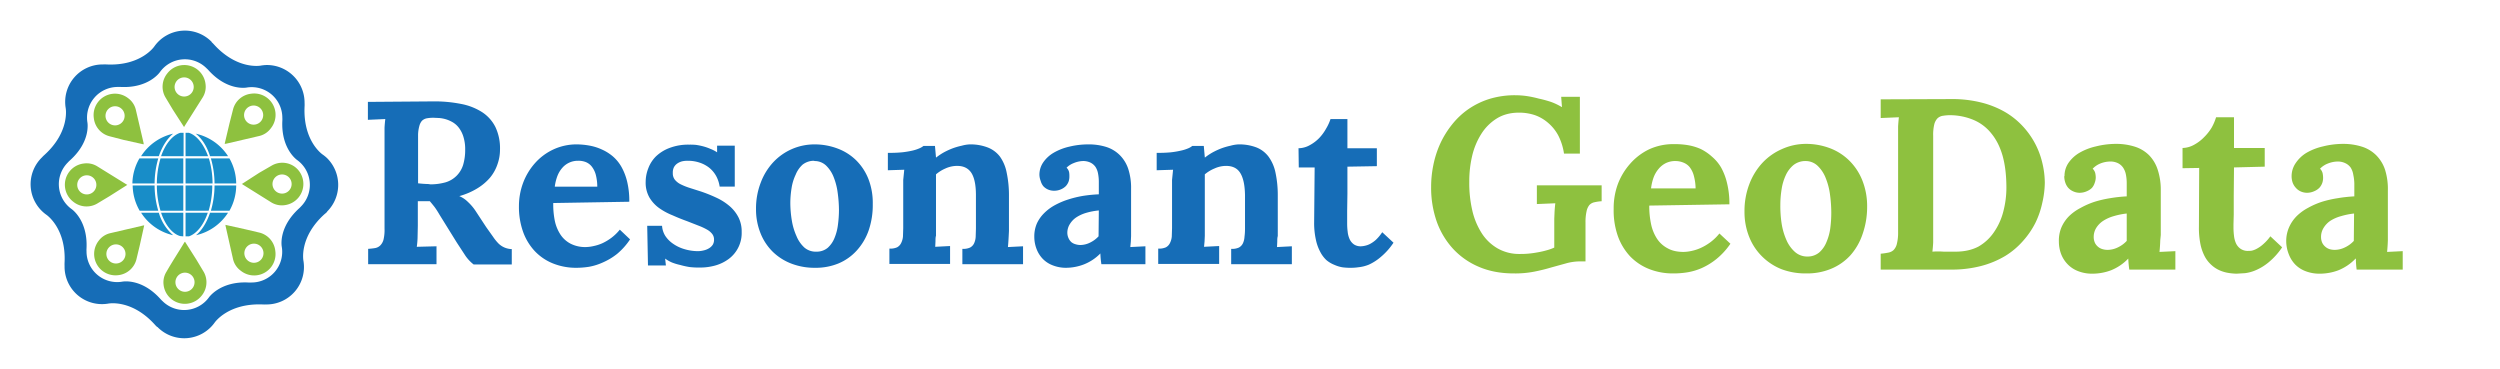 <svg xmlns="http://www.w3.org/2000/svg" data-name="Layer 1" viewBox="0 0 976.5 144.2">
  <defs>
    <filter id="a" color-interpolation-filters="sRGB">
      <feColorMatrix type="saturate" values="1"/>
    </filter>
    <filter id="b" color-interpolation-filters="sRGB">
      <feColorMatrix type="saturate" values="1"/>
    </filter>
    <filter id="c" color-interpolation-filters="sRGB">
      <feColorMatrix type="saturate" values="1"/>
    </filter>
  </defs>
  <g fill="#166db7" filter="url(#a)" transform="translate(7.8 -1.8)">
    <path d="m182.1 90.5 2.7 3.8A18.3 18.3 0 0 0 187 97a7.8 7.8 0 0 0 2.3 1.5 8 8 0 0 0 2.8.6v6h-14.9a15.4 15.4 0 0 1-3.2-3.4l-3.4-5.2-6.7-10.8q-1.1-1.9-2-3.1a70 70 0 0 0-1.8-2.2h-4.7V90l-.1 4.8a32.6 32.6 0 0 1-.3 3.4l7.7-.2v7H136v-6a27 27 0 0 0 2.7-.3 3.8 3.8 0 0 0 2-1 5 5 0 0 0 1.3-2.3 16.3 16.3 0 0 0 .4-4.3V51.7a46.2 46.2 0 0 1 .3-3.4l-6.8.3v-7l25.8-.2a52.8 52.8 0 0 1 10.6 1 23.2 23.2 0 0 1 8.2 3.2 14.9 14.9 0 0 1 5.2 5.8 19.3 19.3 0 0 1 1.8 8.8 17 17 0 0 1-1 5.8 16.3 16.3 0 0 1-2.9 5.2 20.7 20.7 0 0 1-5 4.2 27.4 27.4 0 0 1-7 3 10.7 10.7 0 0 1 3.4 2.3 19.4 19.4 0 0 1 2.9 3.4zm-22.2-16.7a21.8 21.8 0 0 0 6.4-.8 10.2 10.2 0 0 0 4.3-2.6 10.3 10.3 0 0 0 2.5-4.2 20.4 20.4 0 0 0 .8-6 16.2 16.2 0 0 0-.7-5 11 11 0 0 0-1.7-3.4 8.5 8.5 0 0 0-2.4-2.2 12.8 12.8 0 0 0-2.7-1.2 13 13 0 0 0-2.6-.5l-2.2-.1a13.8 13.8 0 0 0-2.6.2 3.7 3.7 0 0 0-2 1 5 5 0 0 0-1 2 13.8 13.8 0 0 0-.5 3.8v18.6a45 45 0 0 0 4.5.3zm78.1 6.8-29.7.5a32.4 32.4 0 0 0 .6 6.9 15.8 15.8 0 0 0 2.2 5.4 10.6 10.6 0 0 0 4 3.6 12.5 12.5 0 0 0 6 1.3 15 15 0 0 0 3-.4 16.4 16.4 0 0 0 3.4-1.1 20 20 0 0 0 3.5-2.1 18.2 18.2 0 0 0 3.3-3.2l4 3.8a26.2 26.2 0 0 1-5.1 5.7 24.7 24.7 0 0 1-5.5 3.3 22.5 22.5 0 0 1-5.4 1.7 32.2 32.2 0 0 1-5 .4 24 24 0 0 1-9.1-1.7 20 20 0 0 1-7.1-4.8 21.8 21.8 0 0 1-4.6-7.6 28.8 28.8 0 0 1-1.6-10 26 26 0 0 1 1.6-9 24.5 24.5 0 0 1 4.6-7.7 22 22 0 0 1 7.2-5.4 21.4 21.4 0 0 1 9.3-2 28.8 28.8 0 0 1 5 .5 19.8 19.8 0 0 1 4.7 1.5 17.9 17.9 0 0 1 4.3 2.7 15.5 15.5 0 0 1 3.4 4.2 22.6 22.6 0 0 1 2.2 5.8 31.9 31.9 0 0 1 .8 7.7zm-20-16a8 8 0 0 0-6.2 2.8 10.6 10.6 0 0 0-1.9 3.2 18.2 18.2 0 0 0-1 4.1h16.6a19 19 0 0 0-.6-4.7 9 9 0 0 0-1.6-3.2 5.8 5.8 0 0 0-2.3-1.7 7.8 7.8 0 0 0-3-.5zM250.8 90a8.4 8.4 0 0 0 1.3 4 11.2 11.2 0 0 0 3 3 14.8 14.8 0 0 0 4.4 2.1 18.5 18.5 0 0 0 5.4.8 9.7 9.7 0 0 0 2.2-.3 6.7 6.7 0 0 0 2-.8 4.6 4.6 0 0 0 1.5-1.4 3.7 3.7 0 0 0 .5-2 3.5 3.5 0 0 0-.7-2.2 6.7 6.7 0 0 0-2-1.7 22.9 22.9 0 0 0-3.2-1.5l-4.6-1.8q-2.8-1-5.7-2.3a25 25 0 0 1-5.2-2.8 13.8 13.8 0 0 1-3.8-4.1 11.7 11.7 0 0 1-1.5-6.2 14.5 14.5 0 0 1 1-5.2 13 13 0 0 1 3-4.7 15.6 15.6 0 0 1 5.3-3.3 20.5 20.5 0 0 1 7.7-1.3 22.1 22.1 0 0 1 2.7.1 24.8 24.8 0 0 1 2.9.6 20 20 0 0 1 2.8 1 12.4 12.4 0 0 1 2.5 1.3v-2.6h6.9v16h-5.9a12.4 12.4 0 0 0-1.4-4.2 11 11 0 0 0-2.7-3.2 12.3 12.3 0 0 0-3.8-2 14.1 14.1 0 0 0-4.5-.7 9.4 9.4 0 0 0-2.2.2 5.9 5.9 0 0 0-2 .9 4.2 4.2 0 0 0-1.3 1.5 4.7 4.7 0 0 0-.4 2.2 4 4 0 0 0 .8 2.6 6.9 6.9 0 0 0 2.3 1.8 24.7 24.7 0 0 0 3.5 1.4l4.4 1.4a58.4 58.4 0 0 1 6.4 2.6 22 22 0 0 1 5 3.3 14.5 14.5 0 0 1 3.3 4.3 12.3 12.3 0 0 1 1.2 5.6 12.6 12.6 0 0 1-5 10.5 16.1 16.1 0 0 1-5.3 2.6 21.8 21.8 0 0 1-6.1.8 29 29 0 0 1-4-.2 31.7 31.7 0 0 1-3.6-.8 21 21 0 0 1-3.3-1 13.7 13.7 0 0 1-2.6-1.5l.3 2.7h-7L245 90zm59.5-31.8a25.2 25.2 0 0 1 9 1.6 20.6 20.6 0 0 1 7.3 4.6 21.3 21.3 0 0 1 4.8 7.3 25.7 25.7 0 0 1 1.7 9.8 30.5 30.5 0 0 1-1.6 10.3 22.9 22.9 0 0 1-4.7 7.9 20 20 0 0 1-7.1 5 23.2 23.2 0 0 1-9.1 1.7 25.3 25.3 0 0 1-9.2-1.6 21.4 21.4 0 0 1-7.3-4.6 21.1 21.1 0 0 1-4.8-7.2 25 25 0 0 1-1.8-9.6 28 28 0 0 1 1.9-10.4 24 24 0 0 1 4.9-7.9 22 22 0 0 1 16-6.9zm-.1 6.4a7.2 7.2 0 0 0-4.5 1.5A10.6 10.6 0 0 0 303 70a18.8 18.8 0 0 0-1.6 5.2 37.3 37.3 0 0 0-.5 5.8 43 43 0 0 0 .6 7 24 24 0 0 0 1.8 6 12.4 12.4 0 0 0 3.1 4.5 6.8 6.8 0 0 0 4.7 1.6 6.7 6.7 0 0 0 4.4-1.5 10.2 10.2 0 0 0 2.6-3.7 19.5 19.5 0 0 0 1.4-5.3 45.1 45.1 0 0 0 .4-5.7 51.1 51.1 0 0 0-.5-6.8 25.2 25.2 0 0 0-1.6-6.2 12.6 12.6 0 0 0-3-4.5 6.5 6.5 0 0 0-4.5-1.7zm76.1 25.8V92l-.1 2a98.3 98.3 0 0 1-.3 4.3l5.9-.3v7h-23.7v-6a6.4 6.4 0 0 0 3-.5 3.6 3.6 0 0 0 1.6-1.7 6.9 6.9 0 0 0 .6-2.5l.1-3.2V78q0-5.9-1.8-8.7-1.8-2.7-5.5-2.7a11 11 0 0 0-4.6 1 14.3 14.3 0 0 0-3.7 2.3v24c-.2.6-.2 1.4-.2 2.2l-.1 2.1 5.8-.3v7h-23.7v-6a6.4 6.4 0 0 0 3-.5 3.7 3.7 0 0 0 1.6-1.7 7 7 0 0 0 .7-2.5l.1-3.3V72.1l.4-4-6.4.2v-6.8a49.9 49.9 0 0 0 5.5-.2 34.5 34.5 0 0 0 4.2-.7 15.3 15.3 0 0 0 2.7-.9 6 6 0 0 0 1.5-.9h4.5l.4 4.5h.1a23.3 23.3 0 0 1 3-2 28.7 28.7 0 0 1 3.5-1.6 27.3 27.3 0 0 1 3.5-1 13.9 13.9 0 0 1 3-.5 18.8 18.8 0 0 1 7.1 1.2 11 11 0 0 1 4.8 3.6 16 16 0 0 1 2.6 6.2 42.7 42.7 0 0 1 .9 9zm11.9-20.2a8.5 8.5 0 0 1 1.5-5 12.8 12.8 0 0 1 4-3.7 21.8 21.8 0 0 1 6.1-2.4 31.1 31.1 0 0 1 7.5-.9 22.8 22.8 0 0 1 7 1 13.1 13.1 0 0 1 5.3 3.2 13.7 13.7 0 0 1 3.3 5.4 23.8 23.8 0 0 1 1.1 7.7V94l-.1 2.2-.2 2.1 5.9-.3v7h-17.2a37.7 37.7 0 0 1-.4-4.2 18.3 18.3 0 0 1-6.5 4.3 19.6 19.6 0 0 1-7 1.3 14 14 0 0 1-5.2-1 10.6 10.6 0 0 1-3.8-2.5 11.3 11.3 0 0 1-2.4-3.8 13.2 13.2 0 0 1-.9-4.8 12.7 12.7 0 0 1 1-5.2 13.8 13.8 0 0 1 2.8-4 18.2 18.2 0 0 1 4.3-3.2 29.9 29.9 0 0 1 5.2-2.2 41.5 41.5 0 0 1 5.8-1.4 55.2 55.2 0 0 1 6.1-.6V73a17 17 0 0 0-.3-3.4 7.2 7.2 0 0 0-1-2.6 5.2 5.2 0 0 0-2-1.7 6.6 6.6 0 0 0-3-.6 10.1 10.1 0 0 0-3.5.8 8 8 0 0 0-2.8 1.8 3.5 3.5 0 0 1 1 1.8 8.7 8.7 0 0 1 .1 1.6 5.9 5.9 0 0 1-.3 2 5.3 5.3 0 0 1-1.1 1.8 6 6 0 0 1-2 1.3 6.5 6.5 0 0 1-2.7.5 5.8 5.8 0 0 1-2.3-.5 5.4 5.4 0 0 1-1.8-1.3 5.6 5.6 0 0 1-1-2 7.3 7.3 0 0 1-.5-2.3zM421.4 84a26.5 26.5 0 0 0-4.8.9 14.5 14.5 0 0 0-4 1.8 8.5 8.5 0 0 0-2.5 2.6 6.3 6.3 0 0 0-1 3.4 5.2 5.2 0 0 0 .5 2.2 4.5 4.5 0 0 0 1.1 1.5 4.3 4.3 0 0 0 1.6.8 6.6 6.6 0 0 0 1.9.3 8.8 8.8 0 0 0 3.9-1 10.8 10.8 0 0 0 3.2-2.4zm69.9 6.4V94c-.2.7-.2 1.4-.2 2.2l-.1 2.1 5.8-.3v7h-23.7v-6a6.4 6.4 0 0 0 3-.5 3.7 3.7 0 0 0 1.6-1.7 7 7 0 0 0 .6-2.5q.2-1.5.2-3.2V78q-.1-5.9-1.9-8.7-1.7-2.7-5.5-2.7a11 11 0 0 0-4.5 1 14.3 14.3 0 0 0-3.8 2.3v24l-.1 2.2-.2 2.1 5.9-.3v7h-23.8v-6a6.4 6.4 0 0 0 3-.5 3.7 3.7 0 0 0 1.6-1.7 7.1 7.1 0 0 0 .7-2.5l.1-3.3V72.1l.4-4-6.4.2v-6.8a49.7 49.7 0 0 0 5.5-.2 34.5 34.5 0 0 0 4.1-.7 15.3 15.3 0 0 0 2.8-.9 6 6 0 0 0 1.5-.9h4.5l.4 4.5h.1a22.4 22.4 0 0 1 3-2 28.6 28.6 0 0 1 3.5-1.6 27.3 27.3 0 0 1 3.5-1 13.9 13.9 0 0 1 3-.5 18.8 18.8 0 0 1 7.1 1.2 11 11 0 0 1 4.7 3.6 16 16 0 0 1 2.7 6.2 42.2 42.2 0 0 1 .9 9zm8.1-30.7a9.2 9.2 0 0 0 4.4-1.2 15.2 15.2 0 0 0 3.7-2.8 18.1 18.1 0 0 0 2.7-3.7 18.5 18.5 0 0 0 1.7-3.7h6.6v11.4H530v7l-11.5.2v10.6l-.1 6.8v4.9a24.3 24.3 0 0 0 .2 3.1 9.3 9.3 0 0 0 .8 3 5.1 5.1 0 0 0 1.7 2 4.7 4.7 0 0 0 2.8.7 7.5 7.5 0 0 0 1.4-.2 7.7 7.7 0 0 0 2-.7 11.9 11.9 0 0 0 2.3-1.6 16.8 16.8 0 0 0 2.5-3l4.4 4.1a25.8 25.8 0 0 1-5 5.6 19.3 19.3 0 0 1-4.7 3 14.6 14.6 0 0 1-4.1 1c-1.3.2-2.3.2-3.1.2a21.6 21.6 0 0 1-3.1-.2 13.1 13.1 0 0 1-3.2-1 11 11 0 0 1-3-1.8 11.7 11.7 0 0 1-2.4-3.2 17.6 17.6 0 0 1-1.7-4.7 30.3 30.3 0 0 1-.7-6.5l.2-21.8h-6.2z"/>
  </g>
  <g fill="#8ec13f" filter="url(#b)" transform="translate(7.8 -3.2)">
    <path d="M611.5 105.3h-2.3a20.6 20.6 0 0 0-5.4.8l-5.8 1.6q-3 .9-6.5 1.6a38.5 38.5 0 0 1-8 .7q-7.7 0-13.7-2.6a29.1 29.1 0 0 1-10.2-7.2 31.2 31.2 0 0 1-6.3-10.7 40 40 0 0 1-2.1-13.3 42.3 42.3 0 0 1 .9-8.7 38.6 38.6 0 0 1 2.7-8.3 36.2 36.2 0 0 1 4.6-7.4 30 30 0 0 1 6.4-6 30.6 30.6 0 0 1 8.3-4 33.9 33.9 0 0 1 10.1-1.4 33.3 33.3 0 0 1 4.2.3 42.5 42.5 0 0 1 4.8 1A46 46 0 0 1 598 43a24.1 24.1 0 0 1 4.2 2h.1l-.3-4h7.3v22.2h-6.2a22.8 22.8 0 0 0-2.2-7 16.8 16.8 0 0 0-4-5 16 16 0 0 0-5.1-3 19.4 19.4 0 0 0-6.3-1q-5 0-8.7 2.3a19 19 0 0 0-6 6 28 28 0 0 0-3.6 8.7 43 43 0 0 0-1.1 10 47.4 47.4 0 0 0 1.2 11.3 28 28 0 0 0 3.8 9 18.1 18.1 0 0 0 6.2 5.8 17 17 0 0 0 8.6 2.1 34.4 34.4 0 0 0 6.7-.6 32.4 32.4 0 0 0 3.6-.8 18.2 18.2 0 0 0 3.1-1.1V88.6l.1-2.4a56.7 56.7 0 0 1 .3-3.6l-7.2.3v-7.3h25.3v6.2a16.7 16.7 0 0 0-2.8.4 3.7 3.7 0 0 0-2 1.1 5.7 5.7 0 0 0-1.1 2.5 18.6 18.6 0 0 0-.4 4.3zM667.7 83l-31.3.5a34.2 34.2 0 0 0 .7 7.2 16.7 16.7 0 0 0 2.3 5.7 11.2 11.2 0 0 0 4.2 3.8q2.5 1.4 6.2 1.4a15.7 15.7 0 0 0 3.2-.4 17.3 17.3 0 0 0 3.6-1.2 20.8 20.8 0 0 0 3.7-2.2 19.2 19.2 0 0 0 3.5-3.4l4.3 4a27.7 27.7 0 0 1-5.5 6 25.8 25.8 0 0 1-5.7 3.5 23.5 23.5 0 0 1-5.8 1.7 33.4 33.4 0 0 1-5.2.4 25.1 25.1 0 0 1-9.5-1.7 21 21 0 0 1-7.5-5 22.8 22.8 0 0 1-4.8-8 30.2 30.2 0 0 1-1.6-10.5 27.3 27.3 0 0 1 1.6-9.6 25.6 25.6 0 0 1 4.8-8 23.1 23.1 0 0 1 7.5-5.7 22.5 22.5 0 0 1 9.8-2 30.2 30.2 0 0 1 5.3.4 20.8 20.8 0 0 1 5 1.5 19 19 0 0 1 4.4 3 16.3 16.3 0 0 1 3.6 4.3 23.6 23.6 0 0 1 2.3 6.1 33.1 33.1 0 0 1 .9 8.1zm-21-16.9a8.5 8.5 0 0 0-3.8.8 8.7 8.7 0 0 0-2.8 2.2 11.4 11.4 0 0 0-2 3.4 19.2 19.2 0 0 0-1 4.3h17.4a20 20 0 0 0-.7-5 9.4 9.4 0 0 0-1.6-3.3 6 6 0 0 0-2.5-1.8 8.2 8.2 0 0 0-3-.6zm50.8-6.7a26.4 26.4 0 0 1 9.5 1.7 21.6 21.6 0 0 1 7.6 4.9 22.5 22.5 0 0 1 5 7.6 27 27 0 0 1 1.9 10.3 31.9 31.9 0 0 1-1.8 10.8 24 24 0 0 1-4.8 8.3 21.2 21.2 0 0 1-7.5 5.2 24.4 24.4 0 0 1-9.6 1.8 26.7 26.7 0 0 1-9.6-1.6 22.6 22.6 0 0 1-7.6-4.9 22.2 22.2 0 0 1-5.1-7.6 26.1 26.1 0 0 1-1.9-10 29.3 29.3 0 0 1 1.9-10.8 25.4 25.4 0 0 1 5.2-8.4 23 23 0 0 1 7.6-5.3 22.8 22.8 0 0 1 9.2-2zm-.1 6.7a7.5 7.5 0 0 0-4.7 1.6 11.3 11.3 0 0 0-3 4 20 20 0 0 0-1.6 5.4 38.7 38.7 0 0 0-.5 6.2 45.8 45.8 0 0 0 .5 7.2A25.5 25.5 0 0 0 690 97a13.1 13.1 0 0 0 3.3 4.6 7.2 7.2 0 0 0 4.9 1.8 7 7 0 0 0 4.6-1.6 10.6 10.6 0 0 0 2.8-4 20.6 20.6 0 0 0 1.5-5.4 46.8 46.8 0 0 0 .4-6.1 52.9 52.9 0 0 0-.5-7.1 26.1 26.1 0 0 0-1.7-6.5 13.2 13.2 0 0 0-3.1-4.7 6.8 6.8 0 0 0-4.8-1.9zM726.8 42l27.7-.1a46.3 46.3 0 0 1 11.4 1.3 36.2 36.2 0 0 1 9.2 3.6 30.2 30.2 0 0 1 7 5.5 31.5 31.5 0 0 1 7.8 14.4 34 34 0 0 1 1 7.9 36.5 36.5 0 0 1-1 7.9 33.5 33.5 0 0 1-2.7 7.8 32.5 32.5 0 0 1-4.8 7 30 30 0 0 1-7 5.9 36.2 36.2 0 0 1-9.4 3.9 45.7 45.7 0 0 1-12 1.4h-27.2v-6.2a24.2 24.2 0 0 0 2.8-.4 4.2 4.2 0 0 0 2.2-1 5.1 5.1 0 0 0 1.3-2.4 17.3 17.3 0 0 0 .5-4.5V52.6a71.3 71.3 0 0 1 .3-3.6l-7.1.3zm27.5 6.2a16.1 16.1 0 0 0-3 .2 4 4 0 0 0-2.3 1 5.3 5.3 0 0 0-1.3 2.5 17.3 17.3 0 0 0-.4 4.4v41.6a56.2 56.2 0 0 1-.3 3.6 27.9 27.9 0 0 1 4.4 0h4.6q5.2 0 9-2a18.3 18.3 0 0 0 6.1-5.7 24.9 24.9 0 0 0 3.6-8 36.8 36.8 0 0 0 1.2-9.2q0-7.3-1.5-12.6-1.5-5.2-4.4-8.7a17.6 17.6 0 0 0-6.8-5.2 24 24 0 0 0-8.9-1.9zM798.6 72a9 9 0 0 1 1.5-5.1 13.4 13.4 0 0 1 4.3-4 22.7 22.7 0 0 1 6.4-2.5 32.4 32.4 0 0 1 7.8-1 24.1 24.1 0 0 1 7.5 1.1 13.8 13.8 0 0 1 5.5 3.3 14.4 14.4 0 0 1 3.4 5.7 25 25 0 0 1 1.2 8.1V95l-.2 2a64.1 64.1 0 0 1-.3 4.6l6.2-.3v7.2h-18a45 45 0 0 1-.4-4.3 19.2 19.2 0 0 1-6.8 4.6 20.7 20.7 0 0 1-7.3 1.3 14.8 14.8 0 0 1-5.5-1 11.2 11.2 0 0 1-4-2.6 11.9 11.9 0 0 1-2.6-4 13.9 13.9 0 0 1-.9-5 13.3 13.3 0 0 1 1-5.5 14.4 14.4 0 0 1 3-4.4 19 19 0 0 1 4.5-3.2 30.7 30.7 0 0 1 5.5-2.4 43.3 43.3 0 0 1 6.1-1.4 56.3 56.3 0 0 1 6.4-.7v-5a17.5 17.5 0 0 0-.3-3.4 7.5 7.5 0 0 0-1.1-2.8 5.3 5.3 0 0 0-2.1-1.8 6.8 6.8 0 0 0-3.3-.6 10.7 10.7 0 0 0-3.6.8 8.5 8.5 0 0 0-2.9 2 3.7 3.7 0 0 1 1 1.7 9 9 0 0 1 .2 1.7 6.1 6.1 0 0 1-.4 2.1 5.5 5.5 0 0 1-1.1 2 6.2 6.2 0 0 1-2 1.3 6.9 6.9 0 0 1-3 .6 6.2 6.2 0 0 1-2.4-.6 5.6 5.6 0 0 1-1.9-1.4 6 6 0 0 1-1.1-2 7.7 7.7 0 0 1-.4-2.5zm24.3 14.6a28.4 28.4 0 0 0-5 1 15.4 15.4 0 0 0-4.1 1.8 9 9 0 0 0-2.8 2.8 6.7 6.7 0 0 0-1 3.6 5.5 5.5 0 0 0 .5 2.3 4.8 4.8 0 0 0 1.2 1.5 4.6 4.6 0 0 0 1.7.9 7 7 0 0 0 2 .3 9.3 9.3 0 0 0 4.1-1 11.3 11.3 0 0 0 3.4-2.5zM844.7 61a9.7 9.7 0 0 0 4.6-1.3 16 16 0 0 0 3.8-2.9 19 19 0 0 0 3-3.8 19.9 19.9 0 0 0 1.7-4h7v12h12v7.3l-12 .3-.1 11.1V87l-.1 3.8V92a26.6 26.6 0 0 0 .2 3.3 9.7 9.7 0 0 0 .8 3 5.3 5.3 0 0 0 1.8 2.1 5 5 0 0 0 3 .8 8 8 0 0 0 1.4-.1 8.1 8.1 0 0 0 2-.8 12.3 12.3 0 0 0 2.5-1.8 17.5 17.5 0 0 0 2.7-3l4.6 4.3a27.3 27.3 0 0 1-5.2 5.8 20.6 20.6 0 0 1-5 3.1 15.4 15.4 0 0 1-4.3 1.2l-3.3.2a22.2 22.2 0 0 1-3.2-.3 13.9 13.9 0 0 1-3.4-1 11.6 11.6 0 0 1-3.1-2 12.3 12.3 0 0 1-2.6-3.2 18.2 18.2 0 0 1-1.8-5 31.8 31.8 0 0 1-.6-6.8l.1-23-6.5.1zm42.6 11a9 9 0 0 1 1.6-5.1 13.4 13.4 0 0 1 4.2-4 22.7 22.7 0 0 1 6.4-2.5 32.4 32.4 0 0 1 7.9-1 24.1 24.1 0 0 1 7.4 1.1 13.8 13.8 0 0 1 5.5 3.3 14.4 14.4 0 0 1 3.5 5.7 25 25 0 0 1 1.1 8.1V97a64.1 64.1 0 0 1-.3 4.6l6.1-.3v7.2h-18a36.8 36.8 0 0 1-.3-4.3h-.1a19.2 19.2 0 0 1-6.8 4.6 20.7 20.7 0 0 1-7.3 1.3 14.9 14.9 0 0 1-5.5-1 11.2 11.2 0 0 1-4-2.6 11.8 11.8 0 0 1-2.5-4 13.9 13.9 0 0 1-1-5 13.3 13.3 0 0 1 1.1-5.5 14.5 14.5 0 0 1 3-4.4 19 19 0 0 1 4.4-3.2 30.7 30.7 0 0 1 5.5-2.4 43.2 43.2 0 0 1 6.2-1.4 56.2 56.2 0 0 1 6.4-.7v-5a17.9 17.9 0 0 0-.4-3.4 7.5 7.5 0 0 0-1-2.8 5.4 5.4 0 0 0-2.2-1.8 6.8 6.8 0 0 0-3.2-.6 10.7 10.7 0 0 0-3.6.8 8.5 8.5 0 0 0-3 2 3.7 3.7 0 0 1 1 1.7 9.2 9.2 0 0 1 .2 1.7 6.2 6.2 0 0 1-.3 2.1 5.7 5.7 0 0 1-1.2 2 6.2 6.2 0 0 1-2 1.3 6.9 6.9 0 0 1-2.9.6 6.2 6.2 0 0 1-2.5-.6 5.6 5.6 0 0 1-1.8-1.4 6 6 0 0 1-1.2-2 7.7 7.7 0 0 1-.4-2.5zm24.4 14.6a28.3 28.3 0 0 0-5 1 15.4 15.4 0 0 0-4.2 1.8 9 9 0 0 0-2.7 2.8 6.7 6.7 0 0 0-1 3.6 5.5 5.5 0 0 0 .5 2.3 4.7 4.7 0 0 0 1.2 1.5 4.6 4.6 0 0 0 1.6.9 7 7 0 0 0 2 .3 9.3 9.3 0 0 0 4.1-1 11.2 11.2 0 0 0 3.4-2.5z"/>
  </g>
  <g filter="url(#c)" transform="translate(5 -3.4) scale(1.099)">
    <path fill="#188dc8" d="M51.2 68.3h9.4v-8.9h-8.1a31.8 31.8 0 0 0-1.3 8.9zm.5 9.7a32.4 32.4 0 0 1-1.3-9h-7.8a18.4 18.4 0 0 0 2.5 9zm-9.1-9.7h7.8a32.4 32.4 0 0 1 1.3-8.9H45a18.4 18.4 0 0 0-2.5 8.9zm27.5-9.7h6.4a18.4 18.4 0 0 0-11.5-8c2.2 1.7 4 4.5 5.1 8zM60.6 78v-9h-9.4a31.8 31.8 0 0 0 1.3 9zm9-18.6h-8.2v8.9H71a31.8 31.8 0 0 0-1.3-8.9z"/>
    <path fill="#188dc8" d="M62.6 50.3h-1.2v8.3h8c-1.6-4.3-4-7.4-6.8-8.3zm-9.9 8.3h8v-8.3h-1.2c-2.8.9-5.3 4-6.8 8.3zm-.8 20.1h-6.3a18.4 18.4 0 0 0 11.4 8 16.6 16.6 0 0 1-5.1-8zm18.5-19.3a32.4 32.4 0 0 1 1.3 8.9h7.7a18.4 18.4 0 0 0-2.4-8.9z"/>
    <path fill="#188dc8" d="M51.9 58.6c1.2-3.5 3-6.3 5.1-8a18.4 18.4 0 0 0-11.4 8zm18.2 20.1c-1.2 3.6-3 6.4-5 8a18.4 18.4 0 0 0 11.4-8zM59.5 87l1.1.1v-8.4h-7.9c1.5 4.4 4 7.5 6.8 8.3z"/>
    <path fill="#188dc8" d="M69.3 78.7h-7.9v8.4h1.2c2.8-1 5.2-4 6.7-8.4zm1.6-9.7h-9.5v9h8.2a31.8 31.8 0 0 0 1.3-9zm8.5 0h-7.7a32.4 32.4 0 0 1-1.3 9H77a18.4 18.4 0 0 0 2.4-9z"/>
    <path fill="#166db7" d="M110.8 79.2a9.6 9.6 0 0 0 .9-.8v-.1a13.4 13.4 0 0 0 0-19 13.3 13.3 0 0 0-1.6-1.3s-7-4.7-6.4-17.1a10.4 10.4 0 0 0 0-1.2 13.4 13.4 0 0 0-13.4-13.5 13.7 13.7 0 0 0-2.1.2s-8.3 1.7-16.7-7.5a9.5 9.5 0 0 0-.8-.8V18a13.3 13.3 0 0 0-20.4 1.6s-4.7 7-17 6.4a10.4 10.4 0 0 0-1.2 0H32a13.3 13.3 0 0 0-13.2 15.5s1.6 8.4-7.6 16.7a10 10 0 0 0-.8.8 13.3 13.3 0 0 0 1.5 20.4s7.1 4.7 6.5 17a10.4 10.4 0 0 0 0 1.2v.1A13.3 13.3 0 0 0 33.9 111s8.3-1.7 16.6 7.5a10 10 0 0 0 .8.8h.1a13.3 13.3 0 0 0 20.3-1.5s4.7-7 17.1-6.5a9.2 9.2 0 0 0 1.2 0 13.3 13.3 0 0 0 13.3-15.5s-1.7-8.3 7.5-16.6zm-8.4-2.7a8.1 8.1 0 0 1-.7.7c-7.5 6.9-6.1 13.6-6.1 13.6a10.9 10.9 0 0 1-10.8 12.7h-.1a8 8 0 0 1-1 0c-10-.5-14 5.3-14 5.3a10.9 10.9 0 0 1-16.5 1.3 8.2 8.2 0 0 1-.7-.7c-6.8-7.6-13.6-6.2-13.6-6.2a10.9 10.9 0 0 1-12.7-10.8 8 8 0 0 1 0-1c.5-10.1-5.3-14-5.3-14a10.9 10.9 0 0 1-1.3-16.6 7.7 7.7 0 0 1 .7-.7c7.6-6.8 6.2-13.6 6.2-13.6A10.9 10.9 0 0 1 37.3 34a8 8 0 0 1 1 0c10.1.5 14-5.3 14-5.3a10.9 10.9 0 0 1 16.6-1.3 8.1 8.1 0 0 1 .7.7c6.8 7.5 13.6 6.1 13.6 6.1A10.9 10.9 0 0 1 95.8 45a8 8 0 0 1 0 1c-.5 10.1 5.3 14 5.3 14a10.9 10.9 0 0 1 1.3 16.5z"/>
    <path fill="#8ec13f" d="m60.9 48.3-4-6.2-2.7-4.5a7.5 7.5 0 0 1 .7-8.4A7.6 7.6 0 0 1 68.5 33a7.1 7.1 0 0 1-1 4.7L61 48l-.1.2zm0-17.7a3.4 3.4 0 1 0 3.4 3.3 3.4 3.4 0 0 0-3.4-3.3zm14.4 23.6L77 47l1.3-5.1a7.5 7.5 0 0 1 6.4-5.5 7.6 7.6 0 0 1 7 12.3 7.1 7.1 0 0 1-4 2.7l-12 2.8h-.3zM88 41.6a3.4 3.4 0 1 0 0 4.8 3.4 3.4 0 0 0 0-4.8zM46.5 54.4l-7.2-1.6-5-1.3a7.5 7.5 0 0 1-5.5-6.4A7.6 7.6 0 0 1 41 38a7.1 7.1 0 0 1 2.7 4l2.8 12v.3zM34 41.8a3.4 3.4 0 1 0 4.7 0 3.4 3.4 0 0 0-4.7 0zm6.7 27-6.3 4-4.5 2.7a7.5 7.5 0 0 1-8.4-.7 7.6 7.6 0 0 1 3.8-13.6 7.1 7.1 0 0 1 4.7 1l10.5 6.5.2.1zm-17.8 0a3.4 3.4 0 1 0 3.3-3.4 3.4 3.4 0 0 0-3.3 3.4zm23.8 14.4-1.6 7.2-1.2 5a7.5 7.5 0 0 1-6.5 5.5 7.6 7.6 0 0 1-6.9-12.2 7.1 7.1 0 0 1 4-2.7l12-2.8a2.2 2.2 0 0 1 .2 0zM34.2 95.7a3.4 3.4 0 1 0 0-4.7 3.4 3.4 0 0 0 0 4.7zm27-6.7 4 6.3 2.7 4.5a7.5 7.5 0 0 1-.8 8.4 7.6 7.6 0 0 1-13.5-3.8 7.1 7.1 0 0 1 1-4.7c2-3.5 4.3-7 6.4-10.5l.2-.2zm0 17.8a3.4 3.4 0 1 0-3.4-3.3 3.4 3.4 0 0 0 3.4 3.3zm20.2-38.3 6.2-4 4.5-2.6a7.5 7.5 0 0 1 8.4.7A7.6 7.6 0 0 1 96.7 76a7.2 7.2 0 0 1-4.7-.9l-10.4-6.5-.2-.2zm17.7 0a3.4 3.4 0 1 0-3.3 3.4 3.4 3.4 0 0 0 3.3-3.4zM75.5 83l7.2 1.6 5.1 1.2a7.5 7.5 0 0 1 5.5 6.5 7.6 7.6 0 0 1-12.3 7 7.1 7.1 0 0 1-2.7-4l-2.7-12V83zm12.6 12.5a3.4 3.4 0 1 0-4.8 0 3.4 3.4 0 0 0 4.8 0z"/>
  </g>
</svg>
